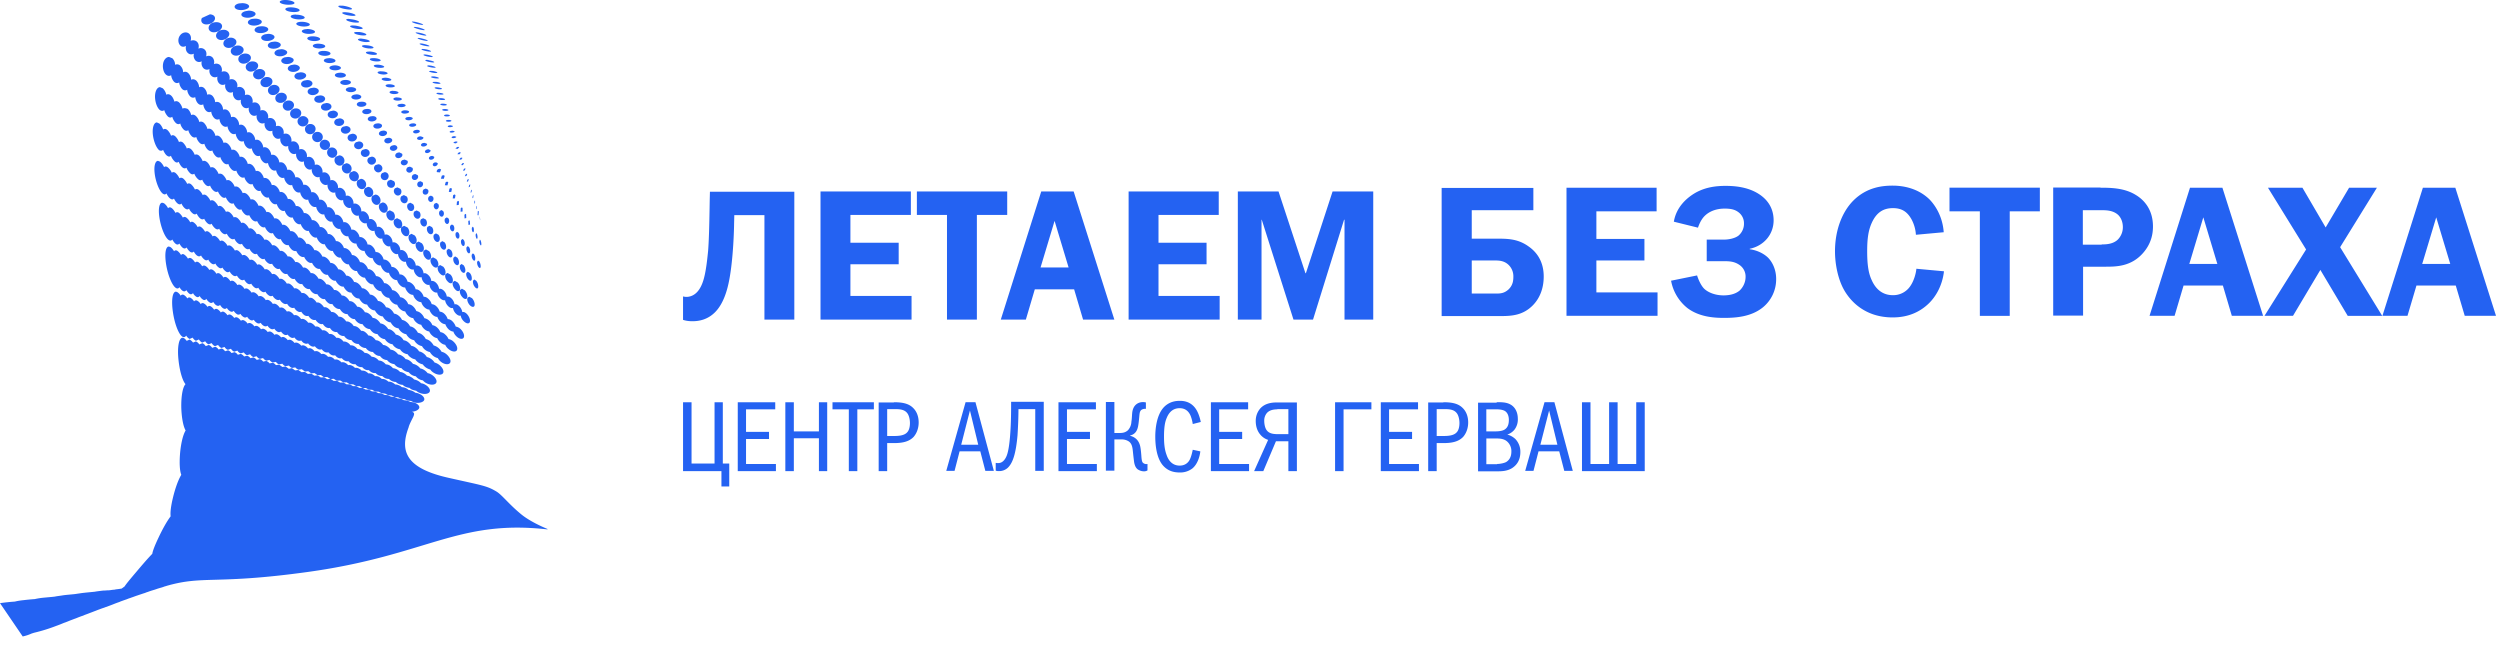<svg width="134" height="35" fill="none" xmlns="http://www.w3.org/2000/svg"><path d="M69.513 25.251h-.456v-1.6h-.666l-.677 1.6h-.493l.751-1.674a.894.894 0 01-.43-.295c-.124-.148-.235-.382-.235-.726 0-.185.05-.43.234-.652.259-.296.64-.333.9-.333h1.072v3.68zm-1.048-3.31c-.27 0-.468.073-.579.221a.627.627 0 00-.123.394c0 .16.037.37.123.492.136.197.37.222.616.222h.555v-1.342h-.592v.012zm-31.398-.381v3.286H38.3V21.56h.443v3.286h.345v1.23h-.419v-.824h-2.058V21.56h.456zm48.183 0v3.31h.998v-3.31h.456v3.31h.998v-3.31h.456v3.692h-3.364V21.56h.456zm-1.934 0l.986 3.68h-.456l-.271-1.047h-1.11l-.27 1.046h-.444l1.035-3.68h.53zm-.283.443l-.469 1.833h.912l-.443-1.833zm-5.669-.443c.444 0 .801.061 1.048.32.16.16.283.418.283.763 0 .32-.11.59-.271.775-.259.27-.629.332-1.072.332h-.345v1.502h-.456v-3.68h.813v-.012zm-.345 1.809h.345c.234 0 .555-.013.715-.197.11-.111.148-.32.148-.492 0-.197-.05-.431-.16-.554-.173-.21-.493-.197-.715-.197h-.345v1.44h.012zm-1.012-1.809v.381h-1.553v1.206h1.233v.382h-1.233v1.341h1.602v.382h-2.045V21.56h1.996zm-2.5 0v.381h-1.492v3.31h-.455V21.56h1.947zm-6.607 0v.381h-1.552v1.206h1.232v.382h-1.232v1.341h1.602v.382h-2.046V21.56h1.997zm-8.158 0v.381H57.19v1.206h1.233v.382H57.19v1.341h1.602v.382h-2.058V21.56h2.01zm-6.457 0l.986 3.68h-.456l-.271-1.047h-1.11l-.27 1.046h-.444l1.035-3.68h.53zm-.296.443l-.468 1.833h.912l-.444-1.833zm-4.079-.443c.444 0 .801.061 1.048.32.16.16.283.418.283.763 0 .32-.111.59-.271.775-.259.27-.629.332-1.072.332h-.345v1.502h-.456v-3.68h.813v-.012zm-.345 1.809h.345c.234 0 .555-.013.715-.197.11-.111.148-.32.148-.492 0-.197-.05-.431-.16-.554-.173-.21-.493-.197-.715-.197h-.345v1.44h.012zm-.725-1.809v.381h-.887v3.31h-.456v-3.31h-.875v-.381h2.218zm-4.29 0v1.563h1.344V21.56h.444v3.692h-.444v-1.76H42.55v1.76h-.456V21.56h.456zm-.997 0v.381h-1.565v1.206h1.232v.382h-1.232v1.341h1.602v.382h-2.046V21.56h2.009zm38.669-.001c.21 0 .505-.012.74.123.16.086.394.308.394.775a.89.89 0 01-.185.579.844.844 0 01-.382.258c.16.037.308.123.431.234a.981.981 0 01.271.702c0 .443-.197.701-.444.861-.258.16-.542.172-.788.172h-1.035v-3.68h.998v-.024zm-.062 1.563c.296 0 .444-.062.505-.11.185-.124.21-.346.21-.506 0-.122-.025-.344-.197-.467-.037-.025-.16-.099-.468-.099h-.543v1.182h.493zm.086 1.747c.16 0 .395-.049.493-.11.136-.086.271-.246.271-.554a.688.688 0 00-.258-.566c-.197-.148-.456-.136-.604-.136h-.48v1.379h.578v-.013zm-20.502-1.661h.27c.136 0 .296-.012.444-.147a.712.712 0 00.185-.456c.037-.209.025-.43.062-.59.098-.431.468-.505.715-.444v.345a.35.35 0 00-.235.05c-.086.06-.098.172-.11.258-.025.258-.037.43-.074.627-.037.173-.111.419-.432.493v.012c.197.05.42.172.518.468.037.098.061.258.086.566.012.184.025.308.062.381.049.074.16.123.27.099v.344a.357.357 0 01-.172.05.614.614 0 01-.357-.111c-.123-.099-.16-.246-.185-.37a17.115 17.115 0 01-.061-.516c-.025-.234-.037-.468-.222-.603a.69.69 0 00-.407-.111h-.37v1.674h-.456v-3.68h.456v1.661h.013zm-3.798-1.648v3.68h-.456v-3.311h-.9c0 .418-.025 1.021-.05 1.402-.085.96-.246 1.465-.504 1.724a.675.675 0 01-.493.196c-.05 0-.099 0-.173-.024v-.419c.222.05.395-.024.53-.258.086-.148.172-.406.234-1.108.025-.307.062-.787.062-1.735v-.172h1.75v.024zm8.392 2.633c-.037.332-.172.701-.419.91a1.066 1.066 0 01-.678.222c-.246 0-.603-.037-.9-.37-.394-.442-.418-1.267-.418-1.55 0-.307.037-1.169.493-1.612.283-.27.604-.308.825-.308.21 0 .629.037.9.505.135.234.197.517.222.628l-.431.11a2.012 2.012 0 00-.111-.43c-.074-.185-.234-.419-.592-.419-.456 0-.628.357-.702.542-.087.209-.136.492-.136.984 0 .345.025.677.136.973.061.184.234.578.702.578.246 0 .394-.11.48-.222.112-.135.185-.443.222-.627l.407.086zm5.634-9.548h.024l1.43-4.381h2.18v6.867h-1.54v-5.354h-.024l-1.664 5.354h-1.047l-1.7-5.354h-.013v5.354h-1.27v-6.867h2.182l1.442 4.381zm-4.647-4.381v1.255h-3.229v1.49h2.576v1.156h-2.576v1.698h3.278v1.268h-4.88v-6.867h4.83zm-11.338 0v1.255h-1.626v5.612h-1.602v-5.612h-1.614v-1.255h4.842zm5.743 6.867h-1.676l-.48-1.624h-2.108l-.48 1.624h-1.343l2.168-6.867h1.738l2.181 6.867zm-3.204-5.292l-.752 2.498h1.504l-.752-2.498zm-7.703-1.575v1.255h-3.24v1.49h2.587v1.156h-2.587v1.698h3.277v1.268h-4.88v-6.867h4.843zm-6.247 0v6.867h-1.602v-5.6h-1.615l-.012.493c0 .172-.037 1.821-.259 2.978-.098.517-.296 1.268-.764 1.735-.382.382-.825.48-1.207.48-.198 0-.358-.024-.506-.074v-1.255c.062.012.111.025.173.025.296 0 .665-.16.887-.8.173-.48.247-1.317.284-1.662.037-.492.061-1.046.086-2.695l.012-.48h4.523v-.012zM82.2 11.267h-3.314v1.526h1.466c.53 0 1.048.037 1.565.406.505.345.826.874.826 1.625 0 .701-.259 1.218-.592 1.55-.505.505-1.072.567-1.675.567h-3.204v-6.868h4.916v1.194h.013zm-3.314 4.468h1.294c.246 0 .456-.013.69-.234.222-.222.246-.468.246-.665a.85.85 0 00-.246-.628c-.234-.233-.518-.246-.727-.246h-1.257v1.773zm54.9 1.193h-1.676l-.481-1.624h-2.107l-.481 1.624h-1.343l2.169-6.867h1.738l2.181 6.867zm-3.204-5.28l-.752 2.499h1.504l-.752-2.498zm-7.172-1.587l1.245 2.13 1.257-2.13h1.491l-1.972 3.188 2.255 3.68h-1.848l-1.467-2.462-1.466 2.461h-1.528l2.23-3.556-2.045-3.311h1.848zm-14.074 0v1.268h-1.614v5.6h-1.602v-5.6h-1.627V10.06h4.843zm-20.542 0v1.268h-3.228v1.476h2.575v1.157h-2.575v1.711h3.278v1.255h-4.88v-6.867h4.83zm23.795 0c.616 0 1.307.025 1.898.394.407.246.912.75.912 1.686 0 .455-.123.91-.456 1.33-.665.836-1.528.824-2.144.824h-1.146v2.621h-1.602V10.05h2.538v.012zm.062 3.04c.234 0 .591-.012.85-.246a.94.94 0 00.284-.677c0-.259-.087-.505-.259-.665-.247-.221-.579-.246-.838-.246h-1.048v1.846h1.011v-.012zm8.651 3.827h-1.676l-.48-1.624h-2.107l-.481 1.624h-1.343l2.169-6.867h1.737l2.181 6.867zm-3.204-5.28l-.751 2.499h1.503l-.752-2.498zm-28.38.235c.136-.813.727-1.305 1.183-1.563.518-.283 1.06-.357 1.59-.357.505 0 1.195.061 1.774.43.678.431.801 1.022.801 1.416 0 .75-.517 1.366-1.281 1.526v.025c.382.049.74.221.973.443.271.27.444.689.444 1.144a1.94 1.94 0 01-.74 1.55c-.616.48-1.404.542-2.057.542-.617 0-1.344-.073-1.947-.517a2.428 2.428 0 01-.888-1.476l1.393-.283c.05.16.185.517.382.713.234.222.628.357 1.035.357.456 0 .715-.135.863-.258.184-.172.32-.443.32-.726a.75.75 0 00-.333-.652c-.27-.185-.542-.197-.813-.197h-.937v-1.157h.925c.246 0 .591-.062.788-.222a.834.834 0 00.284-.652.73.73 0 00-.308-.603c-.197-.148-.432-.185-.727-.185-.493 0-.85.173-1.072.394-.198.197-.309.48-.358.628l-1.294-.32zm12.975.701a2.02 2.02 0 00-.234-.825c-.234-.418-.53-.603-.998-.603-.53 0-.887.246-1.134.788-.185.406-.246.861-.246 1.514 0 .689.061 1.181.246 1.563.296.664.777.8 1.122.8a1.1 1.1 0 00.948-.493c.185-.27.296-.652.321-.923l1.479.136c-.087.775-.444 1.366-.814 1.723-.382.369-.986.75-1.934.75-1.467 0-2.243-.849-2.588-1.44-.345-.59-.505-1.415-.505-2.104 0-1.17.406-2.141.985-2.72.727-.726 1.578-.8 2.108-.8.529 0 1.33.123 1.959.726.123.123.702.726.776 1.772l-1.491.136zm-77.258 3.795c.028-.106-.028-.282-.134-.394l-.155-.085-.092.07c-.035.106.022.275.127.388.113.112.226.12.254.02zm-3.176 4.67a.676.676 0 00-.36-.148.538.538 0 00-.359-.148.496.496 0 00-.169-.105.49.49 0 00-.19-.042.71.71 0 00-.169-.113.366.366 0 00-.19-.035.706.706 0 00-.169-.112.366.366 0 00-.19-.035.57.57 0 00-.169-.12.371.371 0 00-.19-.028.569.569 0 00-.17-.12.36.36 0 00-.19-.028.568.568 0 00-.168-.12.36.36 0 00-.19-.028.453.453 0 00-.177-.126.283.283 0 00-.183-.021.453.453 0 00-.176-.127.298.298 0 00-.19-.02.47.47 0 00-.176-.135.278.278 0 00-.183-.014.531.531 0 00-.176-.133.277.277 0 00-.183-.014.451.451 0 00-.176-.134.277.277 0 00-.183-.014.472.472 0 00-.176-.14.237.237 0 00-.183-.008.472.472 0 00-.176-.14.237.237 0 00-.183-.007.562.562 0 00-.176-.148.22.22 0 00-.177-.007.45.45 0 00-.183-.148.21.21 0 00-.183 0 .45.45 0 00-.183-.147c-.063-.029-.127-.029-.176 0a.526.526 0 00-.183-.155c-.063-.028-.127-.028-.176.007a.525.525 0 00-.183-.155.192.192 0 00-.176.007.526.526 0 00-.183-.155.174.174 0 00-.176.015.484.484 0 00-.183-.162.175.175 0 00-.176.014.483.483 0 00-.183-.162.174.174 0 00-.176.014.508.508 0 00-.184-.169.174.174 0 00-.175.014.426.426 0 00-.19-.168c-.064-.029-.127-.021-.17.02a.49.49 0 00-.19-.175c-.063-.028-.12-.021-.169.021a.543.543 0 00-.19-.176c-.063-.028-.12-.014-.169.028a.544.544 0 00-.19-.175c-.063-.029-.12-.014-.17.028a.654.654 0 00-.19-.183c-.063-.028-.119-.014-.168.035a.51.51 0 00-.19-.183c-.064-.028-.12-.014-.17.035a.606.606 0 00-.19-.19c-.063-.028-.12-.014-.169.036a.498.498 0 00-.197-.19c-.063-.028-.12-.014-.162.042a.494.494 0 00-.197-.19c-.063-.028-.12-.007-.162.042a.52.52 0 00-.197-.197c-.063-.028-.12-.014-.162.042a.52.52 0 00-.197-.196c-.063-.029-.12-.008-.162.049a.498.498 0 00-.197-.204l-.056-.014c-.184 0-.254.45-.162 1.083.098.689.345 1.294.556 1.35.063.014.113-.014.155-.077.063.091.127.154.19.176l.155-.07c.063.09.127.154.183.168l.155-.07c.063.091.127.154.183.169l.155-.07c.063.09.127.147.183.16l.162-.062c.056.084.12.147.183.161l.162-.063c.056.084.12.14.183.162l.162-.056c.056.084.12.14.183.154l.162-.056c.056.084.12.14.183.155l.162-.057c.056.085.12.134.183.148l.162-.05c.056.078.12.134.176.149l.162-.05c.056.078.12.134.183.148l.162-.042c.056.077.12.126.176.14l.17-.042c.056.07.119.12.175.141l.17-.042a.4.4 0 00.175.14l.17-.035c.056.07.112.12.175.134l.17-.035c.056.07.112.12.175.133l.176-.035c.057.064.113.113.177.127l.168-.028a.414.414 0 00.177.126l.168-.028.177.127.169-.021.169.12.169-.022.169.12.169-.015.169.12.176-.014.169.113.176-.015.169.106.183-.014.169.105.176-.007.169.106h.176l.169.098h.176l.162.099h.176l.162.091.176.007.162.092.183.007.162.084.19.021.162.085.183.014.162.084.183.014.162.077.183.021.162.078.183.021.162.077c.212.057.444.014.528-.091.085-.106-.028-.281-.253-.373a.594.594 0 00-.204-.056zm2.781-5.091c.036-.106-.02-.281-.126-.394l-.155-.091-.099.07c-.042.106.015.274.127.387.106.12.219.126.254.028zm-.386-.422c.035-.106-.014-.282-.12-.394l-.162-.092-.098.07c-.042.106.014.275.12.387.098.12.218.134.26.029zm.979-.149a.482.482 0 00-.106-.337l-.105-.07-.07.07a.431.431 0 00.105.337c.077.099.162.099.176 0zm-1.373-.273c.043-.106-.006-.282-.112-.394l-.162-.092-.106.07c-.049.106 0 .275.113.387.106.12.225.134.268.029zm1.026-.142a.452.452 0 00-.099-.337l-.113-.07-.077.07c-.028.091.014.246.099.337.084.099.169.099.19 0zm-1.42-.281c.042-.105 0-.281-.106-.394l-.169-.09-.113.07c-.049.105-.007.28.106.386.113.127.24.134.282.028zm.873-.134c.084.091.169.091.197 0 .028-.092-.014-.246-.085-.338l-.112-.07-.085.07a.406.406 0 00.085.338zm.835-.519a.41.41 0 00.078.28c.056.071.105.064.113-.027a.5.5 0 00-.078-.282l-.063-.042-.05.07zm-2.097.232c.05-.106.007-.275-.099-.387l-.169-.091-.112.07c-.056.105-.007.274.098.387.106.12.233.126.282.02zm.832-.457c-.035.09-.007.239.077.33.078.091.176.098.204.007.036-.091 0-.246-.077-.338l-.12-.07-.084.07zm.978-.163a.357.357 0 00.064.275c.056.07.105.063.12-.021a.439.439 0 00-.064-.282l-.063-.042-.057.07zm-2.203.204c.056-.105.014-.28-.085-.393l-.169-.092-.12.07c-.056.106-.014.275.092.387.099.12.226.127.282.028zm.944-.127c.077.092.176.099.211.007.035-.091.007-.239-.07-.33l-.12-.07-.091.063c-.043.091-.007.239.07.33zm.977-.471a.353.353 0 00.056.274c.057.07.113.064.134-.014a.384.384 0 00-.056-.274l-.07-.05-.064.064zm-2.311.176c.057-.105.021-.274-.084-.393l-.176-.092-.127.07c-.063.106-.021.282.085.394.112.113.239.127.302.021zm.318 7.596c.092-.106-.014-.296-.232-.415a.5.5 0 00-.211-.07.673.673 0 00-.17-.134.886.886 0 00-.204-.07.58.58 0 00-.176-.134.506.506 0 00-.204-.07.647.647 0 00-.169-.134.49.49 0 00-.204-.064.576.576 0 00-.38-.203.725.725 0 00-.176-.148.472.472 0 00-.205-.056.726.726 0 00-.176-.148.391.391 0 00-.204-.056.597.597 0 00-.176-.148.472.472 0 00-.204-.056.733.733 0 00-.176-.155.372.372 0 00-.197-.05.552.552 0 00-.183-.154.357.357 0 00-.197-.05.674.674 0 00-.184-.16.348.348 0 00-.197-.043.5.5 0 00-.183-.162.346.346 0 00-.197-.042.501.501 0 00-.183-.162.291.291 0 00-.197-.035.597.597 0 00-.183-.169.291.291 0 00-.198-.035.59.59 0 00-.183-.169.271.271 0 00-.19-.028.712.712 0 00-.183-.176.27.27 0 00-.19-.028.557.557 0 00-.19-.176.271.271 0 00-.19-.028.558.558 0 00-.19-.175c-.07-.036-.134-.043-.19-.022a.583.583 0 00-.19-.183c-.071-.035-.134-.042-.19-.02a.519.519 0 00-.19-.183c-.071-.036-.135-.043-.191-.014a.61.61 0 00-.19-.19c-.07-.036-.134-.043-.19-.014a.608.608 0 00-.19-.19c-.07-.036-.134-.043-.183-.014a.583.583 0 00-.198-.197c-.07-.035-.134-.035-.183-.007a.527.527 0 00-.197-.197c-.07-.035-.134-.035-.183-.007a.526.526 0 00-.197-.197c-.07-.035-.134-.035-.183 0a.685.685 0 00-.197-.204c-.07-.035-.127-.035-.184 0a.55.55 0 00-.197-.204c-.07-.035-.126-.035-.183 0a.64.64 0 00-.197-.211c-.07-.035-.134-.035-.176.007a.642.642 0 00-.197-.211c-.07-.035-.127-.035-.176.014a.685.685 0 00-.204-.218c-.07-.035-.127-.028-.176.014a.561.561 0 00-.205-.218c-.07-.035-.126-.028-.176.014a.561.561 0 00-.204-.218c-.07-.035-.127-.028-.176.021a.646.646 0 00-.204-.225c-.07-.035-.127-.028-.176.021a.727.727 0 00-.204-.225c-.07-.035-.127-.028-.177.021a.653.653 0 00-.204-.225c-.07-.042-.126-.028-.169.028a.689.689 0 00-.204-.232c-.07-.035-.127-.028-.169.028-.07-.112-.14-.196-.211-.232l-.07-.02c-.17 0-.233.38-.148.935.098.633.352 1.216.556 1.3.063.029.12.008.162-.055.07.112.134.182.204.21.063.029.12.008.162-.056.07.106.134.183.197.211.063.028.12.007.162-.05a.499.499 0 00.197.205c.064.028.12.007.162-.05a.499.499 0 00.197.205c.064.028.12.007.162-.05a.498.498 0 00.197.204c.064.028.12.014.17-.042.063.099.126.169.197.197.063.028.12.014.169-.035.063.098.127.169.197.197.063.028.12.014.169-.035a.462.462 0 00.197.19c.063.028.12.014.17-.036a.536.536 0 00.19.19.148.148 0 00.168-.028.509.509 0 00.19.183c.064.028.12.014.17-.028a.465.465 0 00.19.183.16.16 0 00.168-.021.463.463 0 00.19.182.16.16 0 00.177-.02c.056.084.12.147.19.175a.16.16 0 00.176-.021c.056.084.12.148.19.176a.174.174 0 00.176-.014c.056.084.12.14.183.169a.174.174 0 00.176-.015c.056.078.12.141.183.17a.192.192 0 00.176-.008.43.43 0 00.183.162.193.193 0 00.176-.007c.057.077.12.134.183.162a.236.236 0 00.184 0c.056.077.112.133.183.154a.209.209 0 00.183 0 .47.47 0 00.183.155.21.21 0 00.183 0 .47.47 0 00.183.155.238.238 0 00.183.007c.056.07.113.12.176.148a.279.279 0 00.183.014c.05.063.113.12.176.147a.277.277 0 00.183.014c.05.064.113.12.176.141a.278.278 0 00.183.014c.05.063.113.113.177.14a.338.338 0 00.183.022.388.388 0 00.176.133.299.299 0 00.19.022.402.402 0 00.176.133.37.37 0 00.19.028.5.5 0 00.169.134.37.37 0 00.19.028c.05.056.106.099.169.127a.361.361 0 00.19.028.49.49 0 00.17.126.477.477 0 00.19.036.587.587 0 00.168.12.477.477 0 00.19.034c.043.05.106.092.17.12a.497.497 0 00.197.042.544.544 0 00.366.155.507.507 0 00.169.112.676.676 0 00.197.05.43.43 0 00.162.105c.063.021.134.042.197.05a.537.537 0 00.162.105c.218.098.45.084.542-.021zm.825-8.032l-.127-.07-.099.063c-.049.084-.02.232.057.324.077.091.183.098.225.007.042-.085.014-.232-.056-.324zm1.964.092a.523.523 0 00-.049-.218l-.028-.028-.028.07a.337.337 0 00.049.211c.028.05.056.035.056-.035zm-1.011-.281l-.071.063a.329.329 0 00.042.267c.056.07.12.063.14-.014a.332.332 0 00-.049-.267l-.063-.05zm-2.488.203c.064-.105.028-.274-.07-.386l-.176-.092-.127.07c-.063.106-.028.282.078.387.098.12.232.127.295.021zm1.015-.112c.077.091.183.098.232.007.05-.085.028-.232-.049-.324l-.134-.07-.105.063c-.05.084-.029.232.056.324zm2.279-.162a.493.493 0 00-.036-.21l-.028-.029-.035.063a.406.406 0 00.035.211c.028.05.056.035.064-.035zm-1.132.007c.056.07.12.063.148-.007a.307.307 0 00-.036-.26l-.077-.05-.07.057a.314.314 0 00.035.26zm.936-.359c.006-.07 0-.161-.029-.204l-.035-.028-.042.057a.33.33 0 00.028.204c.028.056.063.042.077-.029zm-2.205.113c.05-.085.035-.232-.042-.324l-.134-.07-.105.056c-.057.085-.036.232.042.324.077.091.19.098.24.014zm-1.288.091c.064-.105.035-.281-.063-.393l-.183-.092-.134.07c-.07.106-.035.282.07.394.106.12.247.127.31.021zm2.401-.506l-.085-.05-.077.056c-.043.07-.029.19.028.26.056.071.127.071.162-.006a.31.31 0 00-.028-.26zm.868-.246l-.035-.028-.042.056.014.197.084-.028-.02-.197zm-2.326.246c.057-.084.043-.225-.028-.316l-.14-.07-.113.056c-.064.084-.05.225.035.323.077.085.19.091.246.007zm-1.328.092c.07-.106.042-.275-.057-.387l-.183-.092-.14.07c-.078.106-.043.282.063.394.106.106.246.113.317.014zm2.358-.219c.055.07.126.07.168 0a.252.252 0 00-.014-.253l-.084-.05-.085.05c-.05.063-.042.183.014.253zm1.859-.197l-.021-.14-.007-.014v.056l.02.147.008-.049zm-.754-.266l-.035-.029-.056.05.007.197.091-.022-.007-.197zm.682-.17l-.056-.007-.014.218.049.008.021-.219zm-3.168.346c.063-.085.056-.225-.021-.317l-.148-.07-.12.056c-.063.084-.056.225.028.316.085.092.198.099.26.015zm-1.373.083c.07-.105.05-.274-.049-.387l-.183-.091-.14.07c-.078.106-.05.274.055.394.099.106.247.113.317.014zm2.634-.189c.05-.07.043-.176-.007-.246l-.091-.057-.092.05a.223.223 0 00.007.253c.057.07.141.07.183 0zm.935-.401l-.006.19.105-.014v-.19l-.042-.028-.056.042zm.859.021l-.007-.14-.007-.008-.021.05.007.133.028-.035zm-2.075-.007a.211.211 0 00.007-.246l-.099-.056-.091.042a.191.191 0 00-.008.246c.05.077.134.077.19.014zm-1.325.085c.07-.085.063-.219-.014-.317l-.148-.077-.12.056c-.07.077-.063.218.014.316.078.092.197.099.268.021zm-1.417.07c.078-.106.057-.275-.042-.387a.257.257 0 00-.19-.092l-.148.07c-.084.106-.056.282.05.394.105.113.246.12.33.014zm3.867-.528l-.049-.035-.063.05-.015.182.113-.014.014-.183zm.859-.042l-.007-.014-.028.049v.126l.035-.035v-.126zm-2.259-.218l-.106-.056-.098.042a.182.182 0 00-.015.24c.057.07.141.076.205.013a.2.2 0 00.014-.239zm2.175-.07l-.007-.014-.036.042-.014.126.043-.028.014-.126zm-3.577.372c.07-.077.07-.218 0-.31l-.155-.077-.127.057c-.077.077-.077.218.007.31.085.09.204.098.275.02zm-1.459.063c.085-.105.07-.274-.035-.386a.257.257 0 00-.19-.092l-.155.07c-.084.106-.063.282.043.394.105.113.253.12.337.014zm3.023 9.636c.091-.106-.007-.31-.218-.45a.567.567 0 00-.226-.092.787.787 0 00-.176-.162.58.58 0 00-.218-.091.653.653 0 00-.394-.246.672.672 0 00-.176-.169.47.47 0 00-.219-.084.604.604 0 00-.183-.17.471.471 0 00-.218-.084.73.73 0 00-.183-.175.456.456 0 00-.219-.078.623.623 0 00-.183-.175.455.455 0 00-.218-.078.754.754 0 00-.183-.183.378.378 0 00-.211-.07.753.753 0 00-.183-.183.377.377 0 00-.212-.07.78.78 0 00-.183-.19.32.32 0 00-.21-.063.674.674 0 00-.184-.19.366.366 0 00-.211-.064.545.545 0 00-.19-.19.311.311 0 00-.212-.056.726.726 0 00-.19-.197.32.32 0 00-.211-.056.727.727 0 00-.19-.197.303.303 0 00-.204-.056.663.663 0 00-.19-.204c-.07-.05-.141-.063-.205-.05a.76.76 0 00-.19-.203c-.07-.05-.14-.064-.204-.05a.71.71 0 00-.197-.21.25.25 0 00-.204-.043.635.635 0 00-.198-.21.25.25 0 00-.204-.043.575.575 0 00-.197-.21.25.25 0 00-.204-.043.662.662 0 00-.197-.218c-.07-.05-.141-.056-.197-.035a.602.602 0 00-.198-.218c-.07-.05-.14-.056-.197-.035a.7.7 0 00-.197-.225c-.078-.05-.14-.057-.197-.029a.697.697 0 00-.197-.225c-.078-.049-.141-.056-.197-.028a.666.666 0 00-.205-.232c-.07-.049-.14-.056-.197-.02a.672.672 0 00-.204-.233c-.078-.05-.14-.05-.197-.021-.064-.105-.127-.19-.204-.232a.185.185 0 00-.198-.021.785.785 0 00-.204-.24c-.07-.048-.14-.048-.19-.013a.711.711 0 00-.204-.24c-.07-.049-.141-.049-.19-.013a.68.68 0 00-.212-.247c-.07-.049-.14-.049-.19-.007a.681.681 0 00-.211-.246c-.07-.05-.14-.05-.19-.007a.626.626 0 00-.211-.246c-.07-.05-.134-.042-.19 0a.789.789 0 00-.212-.253c-.07-.05-.133-.042-.19 0a.659.659 0 00-.211-.253c-.07-.05-.134-.043-.183 0a.752.752 0 00-.211-.26c-.078-.05-.134-.043-.184.006a.842.842 0 00-.21-.26c-.078-.049-.135-.042-.184.007-.07-.12-.14-.218-.218-.267-.07-.05-.134-.042-.183.014a.73.73 0 00-.219-.267l-.091-.028c-.155 0-.225.31-.155.787.084.563.317 1.119.521 1.224.07.035.127.021.17-.042.07.126.14.21.21.253.07.035.127.021.17-.035.07.12.14.21.21.246.071.035.127.021.177-.035.07.12.14.204.21.246.071.035.128.028.177-.028.063.12.14.204.211.239.07.035.127.021.176-.028a.668.668 0 00.211.239c.07.035.127.028.176-.021a.566.566 0 00.205.232c.07.035.133.028.176-.021a.566.566 0 00.204.232c.07.042.134.028.176-.014a.59.59 0 00.204.225c.07.042.134.028.183-.014a.59.59 0 00.204.225c.071.035.134.035.184-.007a.647.647 0 00.204.225c.07.035.134.035.183-.007.063.098.127.183.197.218.07.042.134.035.183 0a.673.673 0 00.197.218c.07.042.134.035.183 0a.525.525 0 00.198.21c.07.043.133.036.183 0a.575.575 0 00.197.212c.07.042.134.035.19.007a.501.501 0 00.197.204c.07.035.134.035.19.007a.55.55 0 00.197.204c.07.035.134.042.19.014.057.091.12.162.19.197.071.035.134.042.19.014.057.091.12.162.191.197.07.042.134.042.19.02.056.085.12.156.19.198.07.035.134.042.19.02.057.085.12.156.19.19.07.036.134.043.198.029a.61.61 0 00.19.19c.07.035.134.049.197.028.056.084.12.148.183.183.07.035.14.049.197.028.05.077.113.148.183.183.07.035.141.049.198.035.049.077.112.14.183.176.07.035.14.049.197.035a.548.548 0 00.183.176c.07.035.14.049.204.042.05.07.113.133.183.169.07.035.14.049.204.042a.52.52 0 00.183.169c.07.035.141.056.205.049.049.07.112.126.176.162.07.035.14.056.204.049a.67.67 0 00.176.162.39.39 0 00.204.056c.05.063.106.12.176.162.07.035.141.056.204.056a.62.62 0 00.176.155.61.61 0 00.212.063.633.633 0 00.176.155.61.61 0 00.211.063.52.52 0 00.176.148c.07.035.14.056.211.07a.69.69 0 00.17.148.62.62 0 00.21.07.581.581 0 00.38.218c.043.05.1.105.17.14.204.113.436.12.528.015zm.922-10.079l-.021.176.12-.007.027-.176-.056-.035-.07.042zm1.005-.28l-.014-.015-.035.043-.021.12.049-.029.021-.12zm-2.386.21c.064-.063.078-.168.029-.232l-.113-.056-.106.042c-.07.056-.077.169-.028.24a.162.162 0 00.218.006zm1.318-.281l-.064-.035-.07.035-.035.176h.133l.036-.176zm-2.77.317a.235.235 0 00.007-.31l-.162-.077-.126.049c-.085.077-.085.218 0 .31.077.098.204.105.281.027zm-1.505.063c.084-.105.077-.274-.028-.386a.286.286 0 00-.198-.092l-.154.07c-.092.106-.07.282.035.394.105.106.26.113.345.014zm5.23-.479l.029-.112-.014-.014-.043.028-.035.12.064-.022zm-1.152-.246l-.064-.035-.077.035-.042.162.14.007.043-.169zm-1.494-.056l-.105.035a.175.175 0 00-.036.232.15.15 0 00.219.021.175.175 0 00.035-.232l-.113-.056zm-1.43.302a.218.218 0 00.014-.302l-.17-.078-.133.05c-.084.077-.091.21-.014.309.092.091.225.098.303.021zm3.986-.288l.036-.112-.021-.014-.05.028-.035.112.07-.014zm-5.528.338c.092-.106.085-.275-.021-.387a.26.26 0 00-.197-.092l-.162.07c-.092.106-.078.282.028.395.106.112.26.12.352.014zm4.12-.647l-.05.162.156.007.049-.162-.07-.035-.085.028zm-1.429-.091l-.106.035c-.077.056-.098.162-.042.232s.155.077.232.021c.078-.056.099-.155.05-.225l-.134-.063zM25 9.432l.042-.106-.02-.014-.057.028-.05.106.085-.014zm-4.242.175a.227.227 0 00.028-.303.225.225 0 00-.169-.077l-.133.05c-.092.077-.099.21-.022.309.078.084.212.098.296.02zm-1.59.043a.29.29 0 00-.014-.388.264.264 0 00-.204-.091l-.17.07c-.098.106-.084.282.022.394.12.106.274.113.366.014zm4.315-.585c-.063.042-.091.113-.063.162l.162.014.063-.155-.077-.042-.085.021zm1.332.085l.085-.008.056-.098-.028-.021-.056.021-.057.106zm-3.006.042c.056.07.162.084.24.028.077-.056.105-.155.056-.225l-.134-.063-.113.028c-.084.063-.105.162-.05.232zm-1.396 0c.092-.077.113-.204.035-.302a.224.224 0 00-.176-.085l-.14.042a.201.201 0 00-.029.303c.078.105.219.12.31.042zm-1.64.035a.283.283 0 00-.007-.387.303.303 0 00-.204-.091l-.169.07c-.099.105-.092.281.014.394.113.112.275.112.366.014zm5.944-.38l.091.007.064-.099-.035-.02-.057.02-.063.092zm-1.437-.133c-.07.035-.105.105-.07.154.028.05.106.057.17.022.063-.036.098-.106.077-.148l-.085-.042-.091.014zm-1.592-.162l-.112.028c-.092.05-.12.148-.064.218.057.07.162.084.254.035.084-.05.12-.148.07-.218l-.148-.063zm2.925 0l.106.007.07-.092-.042-.02-.063.013-.07.092zm-4.55.225a.2.2 0 00.042-.296.227.227 0 00-.183-.084l-.14.042a.197.197 0 00-.036.303.225.225 0 00.317.035zm3.02-.408c-.077.035-.112.098-.084.147.028.05.113.057.183.028.07-.028.113-.098.085-.147l-.1-.043-.084.015zm-4.697.436a.282.282 0 000-.386.274.274 0 00-.204-.092l-.176.07c-.106.099-.1.282.006.394.106.113.268.12.374.014zm5.351 11.21c.084-.106-.007-.317-.211-.471a.708.708 0 00-.233-.113.666.666 0 00-.183-.19.616.616 0 00-.232-.105.688.688 0 00-.183-.197.573.573 0 00-.233-.106.69.69 0 00-.183-.196.476.476 0 00-.232-.099.709.709 0 00-.183-.204.475.475 0 00-.233-.098.629.629 0 00-.183-.204.553.553 0 00-.232-.099.629.629 0 00-.183-.204.405.405 0 00-.225-.091.773.773 0 00-.19-.211.464.464 0 00-.226-.091.775.775 0 00-.19-.211.392.392 0 00-.225-.085.71.71 0 00-.19-.218.392.392 0 00-.226-.084.71.71 0 00-.19-.218.337.337 0 00-.225-.078.738.738 0 00-.19-.225.337.337 0 00-.226-.077.662.662 0 00-.19-.225c-.077-.056-.155-.084-.218-.07a.707.707 0 00-.197-.232.32.32 0 00-.219-.07.707.707 0 00-.197-.233.32.32 0 00-.218-.07.706.706 0 00-.197-.232c-.078-.057-.155-.078-.219-.064a.748.748 0 00-.197-.239c-.077-.056-.155-.077-.218-.063a.75.75 0 00-.197-.24c-.078-.055-.148-.076-.219-.055a.749.749 0 00-.197-.24c-.077-.056-.155-.077-.218-.056a.709.709 0 00-.197-.246c-.078-.056-.148-.07-.211-.056a.722.722 0 00-.205-.246c-.077-.056-.147-.07-.21-.05a.75.75 0 00-.205-.253c-.078-.056-.148-.07-.211-.049a.753.753 0 00-.204-.253c-.078-.056-.148-.07-.212-.042a.716.716 0 00-.204-.26c-.078-.057-.148-.07-.211-.043a.716.716 0 00-.204-.26c-.078-.056-.148-.07-.212-.042a.718.718 0 00-.204-.26c-.077-.057-.148-.07-.204-.035a.835.835 0 00-.204-.268c-.078-.056-.148-.063-.205-.035a.7.7 0 00-.21-.267c-.078-.056-.149-.063-.205-.028a.805.805 0 00-.211-.274c-.078-.057-.148-.064-.205-.029a.804.804 0 00-.21-.274c-.078-.056-.149-.063-.205-.021a.839.839 0 00-.211-.281c-.078-.057-.148-.064-.204-.021a.773.773 0 00-.212-.282c-.077-.056-.148-.056-.204-.014a.876.876 0 00-.211-.288c-.078-.056-.148-.056-.204-.014a.826.826 0 00-.212-.289c-.077-.056-.147-.056-.204-.014a.826.826 0 00-.211-.288c-.078-.056-.148-.056-.197-.007a.786.786 0 00-.219-.295c-.077-.057-.147-.057-.197-.007a.786.786 0 00-.218-.296l-.106-.042c-.14 0-.225.246-.183.64.05.485.26.999.45 1.125.078.05.135.043.184-.02.063.133.14.238.218.287.078.05.141.043.183-.014.07.134.141.232.219.282.077.049.14.042.183-.014.063.133.14.232.218.281.078.05.14.042.19-.007a.69.69 0 00.219.274c.077.05.14.042.19-.007.063.127.14.225.21.274.078.05.142.043.191 0 .063.127.14.218.211.268.078.049.141.049.19 0a.71.71 0 00.212.267c.077.05.14.05.19 0 .063.12.134.21.211.26.078.05.14.05.197.007.064.12.134.211.211.26.078.05.141.05.198.014.063.12.133.204.21.254.071.049.142.049.198.014a.7.7 0 00.204.253c.078.05.141.05.197.014a.615.615 0 00.205.246c.07.05.14.05.197.021a.61.61 0 00.204.246c.078.05.14.057.197.021a.584.584 0 00.204.24c.078.049.141.056.205.028.056.105.126.19.204.239.07.049.14.056.204.028a.69.69 0 00.197.239c.078.05.148.056.204.035a.731.731 0 00.198.232c.077.05.148.056.204.035a.65.65 0 00.197.232c.077.05.148.064.204.043.056.098.12.176.197.225.078.049.148.063.205.042.056.098.12.176.197.225.077.05.148.063.211.05.056.09.12.168.197.217.07.05.148.063.211.05.05.09.12.168.19.217a.27.27 0 00.212.05.56.56 0 00.19.21.32.32 0 00.211.057c.05.084.113.162.19.21.078.05.148.071.212.057a.606.606 0 00.19.211.33.33 0 00.21.063.59.59 0 00.191.204c.078.05.148.07.218.064.05.077.113.147.183.197.078.049.148.07.219.07a.692.692 0 00.183.197.4.4 0 00.218.07c.05.078.113.148.183.197.078.05.148.07.218.077a.59.59 0 00.184.19c.077.05.147.078.218.078a.59.59 0 00.183.19.526.526 0 00.225.084.581.581 0 00.409.267c.042.07.105.134.183.183.07.05.155.077.225.091.042.07.106.127.176.176a.65.65 0 00.226.092.697.697 0 00.176.175c.077.05.155.085.225.099a.58.58 0 00.176.169c.19.126.415.147.5.042zM21.4 8.165l-.113.028c-.099.05-.127.148-.078.218.05.07.17.085.26.035.092-.049.128-.14.078-.21l-.148-.071zm3.112.098l.112.007.078-.084-.05-.028-.063.014-.077.091zm-1.633-.245c-.078.028-.12.091-.092.14.028.05.113.064.19.028.078-.035.12-.091.092-.14l-.113-.05-.077.022zm-3.162.351a.203.203 0 00.056-.296.241.241 0 00-.19-.084l-.148.042a.198.198 0 00-.042.302c.077.092.218.106.324.036zm-1.724.014A.276.276 0 0018 7.996a.278.278 0 00-.212-.091.245.245 0 00-.176.07.284.284 0 000 .394c.113.112.275.12.38.014zm6.413-.423l.12.022.091-.085-.056-.028-.063.014-.092.078zm-3.287-.182l-.113.028c-.098.042-.14.14-.084.21.056.071.176.092.267.043.099-.05.141-.14.085-.21-.028-.05-.092-.071-.155-.071zm1.555-.113c-.084.028-.133.092-.098.14.028.05.12.064.204.036.085-.028.134-.091.106-.134l-.12-.049-.091.007zm1.636 0l.126.021.099-.077-.07-.028-.057.007c-.063.014-.106.049-.099.077zm-4.944.288c.105-.07.14-.197.063-.288-.042-.056-.12-.084-.197-.084l-.148.042c-.113.07-.134.204-.056.295a.267.267 0 00.338.035zm-1.762.015a.276.276 0 00.014-.387.278.278 0 00-.21-.091.26.26 0 00-.184.07c-.113.099-.113.281-.007.394a.284.284 0 00.387.014zm3.224-.584l-.113.021c-.105.043-.148.134-.091.211.056.07.176.092.281.043.106-.05.148-.134.099-.204a.227.227 0 00-.176-.07zm1.648-.07c-.091.021-.14.085-.113.134.029.049.12.063.212.042.091-.028.14-.084.112-.134l-.134-.049-.077.007zm1.839-.014c-.07.014-.12.042-.106.07.008.029.07.043.141.029.064-.014.113-.042.106-.07L24.37 7.3h-.056zm-5.293.239c.112-.07.147-.197.07-.289-.042-.056-.12-.084-.204-.084l-.148.042c-.12.07-.141.204-.063.296.077.091.232.105.345.035zm-1.812.007a.27.27 0 00.02-.387.282.282 0 00-.218-.091.278.278 0 00-.19.07.272.272 0 00-.014.394.295.295 0 00.401.014zm7.006-.534c-.07.007-.126.035-.112.063.007.028.077.042.148.028.07-.007.126-.042.12-.063l-.106-.035-.05.007zm-3.668-.014l-.112.02c-.113.043-.155.134-.106.205.056.07.183.091.289.049.105-.042.154-.134.112-.204-.035-.042-.105-.07-.183-.07zm1.724-.028c-.098.02-.148.077-.12.126.029.05.127.07.219.042.091-.02.155-.077.126-.126-.02-.035-.077-.056-.147-.056l-.078.014zm-3.603.154c.12-.07.155-.19.084-.281a.276.276 0 00-.21-.085l-.156.035c-.12.064-.155.197-.07.289.077.091.24.112.352.042zm5.456-.408c-.077.007-.133.035-.126.064.014.028.077.042.155.035.077-.007.133-.035.126-.064l-.12-.035h-.035zm-7.31.408c.12-.106.134-.275.035-.387a.283.283 0 00-.218-.091c-.07 0-.14.02-.19.07a.272.272 0 00-.021.394.286.286 0 00.394.014zm5.255-.506c-.105.021-.161.07-.133.12.028.049.134.07.232.049.099-.021.162-.07.134-.12-.021-.035-.084-.056-.162-.056l-.07.007zm-1.81-.008l-.112.015c-.12.035-.17.126-.113.197.056.07.183.091.303.056.12-.035.169-.127.12-.197-.036-.042-.113-.07-.198-.07zm3.774-.182c-.085 0-.141.028-.134.056.007.028.085.042.162.042.084-.007.14-.028.134-.056-.007-.021-.07-.042-.141-.042h-.021zm-5.712.288c.12-.063.162-.19.092-.281a.297.297 0 00-.219-.092l-.155.035c-.126.064-.162.197-.084.289.084.091.24.112.366.049zm3.409-.33c.028.049.134.07.24.056.105-.021.169-.07.148-.113-.021-.035-.099-.063-.183-.063l-.064.007c-.105.007-.169.063-.14.113zm-1.761-.162l-.112.014c-.127.035-.177.127-.127.197.056.07.19.099.31.056.12-.035.176-.126.126-.19-.028-.049-.105-.077-.197-.077zm-3.54.478c.119-.105.14-.274.035-.38a.3.3 0 00-.416-.028.267.267 0 00-.028.394c.105.113.288.12.408.014zm-7.69 1.33c.063.14.134.26.218.316.078.057.148.057.204 0a.8.8 0 00.212.317c.077.063.148.056.204.007.056.14.134.253.211.31.078.056.148.056.204.006a.823.823 0 00.212.31c.077.063.147.056.21.014a.74.74 0 00.212.302c.077.063.148.063.211.014.057.134.134.24.212.303.077.056.147.063.21.014a.665.665 0 00.212.295c.078.056.155.063.211.021a.742.742 0 00.212.296c.077.056.155.063.21.02a.723.723 0 00.205.289c.077.056.155.063.211.028a.724.724 0 00.204.288c.078.064.155.07.212.036a.73.73 0 00.204.28c.078.057.155.064.218.036.057.12.127.225.204.281.078.057.155.07.219.036.056.12.127.218.204.28.077.057.155.071.218.043.05.12.127.218.204.274.078.064.155.07.219.043.056.112.12.21.204.274.085.063.155.07.218.049.05.113.12.211.197.267.078.056.155.07.219.05.05.112.12.203.197.267.077.056.155.07.218.056.05.105.12.204.197.26.078.056.155.078.226.056a.69.69 0 00.197.26c.077.057.155.078.225.057a.75.75 0 00.197.26c.078.056.155.078.226.063.05.106.12.19.197.254.077.056.162.077.225.063.05.098.113.19.197.246.078.063.155.084.226.07a.64.64 0 00.197.247c.077.056.155.084.225.07a.76.76 0 00.19.246.349.349 0 00.226.077.71.71 0 00.19.24.354.354 0 00.232.077c.05.091.113.176.19.239a.41.41 0 00.233.084.615.615 0 00.19.232.411.411 0 00.232.085.672.672 0 00.19.232.487.487 0 00.233.091.582.582 0 00.19.225.424.424 0 00.232.092.697.697 0 00.183.225.424.424 0 00.233.091.607.607 0 00.183.218.505.505 0 00.232.099.757.757 0 00.183.218.599.599 0 00.24.105.653.653 0 00.183.211.597.597 0 00.24.106.651.651 0 00.182.21.597.597 0 00.24.106.734.734 0 00.183.211.617.617 0 00.24.113c.041.07.098.147.175.204.183.14.402.168.48.056.077-.113-.015-.324-.205-.478a.571.571 0 00-.246-.12.759.759 0 00-.184-.218.632.632 0 00-.24-.12.888.888 0 00-.182-.225.587.587 0 00-.24-.12.78.78 0 00-.183-.224.522.522 0 00-.24-.113.807.807 0 00-.182-.232.523.523 0 00-.24-.112.66.66 0 00-.19-.232.522.522 0 00-.24-.113.66.66 0 00-.19-.232.475.475 0 00-.239-.105.681.681 0 00-.19-.24.39.39 0 00-.24-.098.625.625 0 00-.19-.24.391.391 0 00-.239-.098.703.703 0 00-.19-.246.408.408 0 00-.24-.098.725.725 0 00-.19-.246c-.084-.064-.161-.099-.239-.092a.722.722 0 00-.19-.246.377.377 0 00-.232-.091.686.686 0 00-.19-.254c-.085-.063-.163-.09-.233-.084a.687.687 0 00-.19-.253c-.084-.063-.162-.091-.232-.084a.887.887 0 00-.19-.26c-.085-.064-.162-.092-.233-.085a.673.673 0 00-.197-.26c-.085-.063-.162-.092-.232-.078a.756.756 0 00-.198-.267c-.084-.063-.162-.091-.232-.077a.697.697 0 00-.197-.267c-.085-.064-.162-.092-.233-.07a.698.698 0 00-.197-.268c-.084-.063-.162-.084-.232-.07a.783.783 0 00-.197-.275c-.085-.063-.162-.084-.233-.07a.744.744 0 00-.197-.274c-.084-.063-.162-.085-.232-.063a.84.84 0 00-.197-.282c-.078-.063-.162-.084-.233-.063a.774.774 0 00-.197-.281c-.084-.064-.162-.085-.225-.057a.718.718 0 00-.197-.281c-.085-.063-.162-.084-.226-.056a.804.804 0 00-.197-.289c-.084-.063-.162-.077-.225-.049a.715.715 0 00-.204-.295c-.078-.063-.162-.077-.226-.05a.764.764 0 00-.204-.295c-.078-.063-.162-.077-.225-.049a.67.67 0 00-.205-.295c-.084-.064-.162-.078-.225-.043a.816.816 0 00-.204-.302c-.078-.063-.162-.077-.225-.042a.817.817 0 00-.205-.303c-.077-.063-.162-.077-.225-.042-.056-.126-.12-.239-.204-.302-.085-.063-.162-.078-.219-.035a.876.876 0 00-.204-.31c-.084-.063-.162-.07-.225-.035a.817.817 0 00-.204-.31c-.085-.063-.155-.07-.219-.027a.912.912 0 00-.204-.317c-.077-.063-.155-.07-.218-.028a.795.795 0 00-.204-.317c-.078-.063-.155-.07-.219-.02a.795.795 0 00-.204-.317c-.084-.063-.155-.07-.218-.021-.056-.14-.127-.26-.211-.324l-.127-.056c-.127 0-.225.183-.225.5.007.407.176.857.359.998.077.028.148.028.197-.028zM23.943 6.14c-.084 0-.148.028-.14.056.006.029.084.05.168.043.085 0 .148-.021.141-.05-.007-.028-.084-.049-.169-.049zm-5.866-.12a.302.302 0 00-.226-.091l-.154.035c-.134.063-.17.19-.092.288.084.092.246.113.373.05.127-.064.176-.19.099-.282zm3.591-.106c-.113.014-.183.063-.155.113.028.049.14.077.254.056.112-.014.183-.063.155-.113-.015-.028-.1-.056-.198-.056h-.056zm2.176-.07c-.092 0-.155.02-.14.049.006.028.09.05.182.05s.162-.022.148-.05c-.014-.021-.091-.05-.19-.05zm-4.163-.007l-.113.014c-.126.035-.183.12-.133.19.056.07.197.098.317.063.126-.035.19-.12.14-.19-.028-.049-.112-.077-.21-.077zm-3.646.443c.127-.106.148-.267.05-.38a.298.298 0 00-.226-.091.313.313 0 00-.204.07.268.268 0 00-.036.394.312.312 0 00.416.007zm5.435-.71c-.12.007-.19.056-.162.106.028.049.148.077.26.063.113-.014.19-.056.17-.106-.022-.042-.12-.07-.219-.07l-.05.007zm2.262-.014c-.084 0-.14.021-.134.042.007.028.092.05.19.057.099 0 .17-.014.162-.043-.014-.028-.098-.049-.197-.056h-.021zm-6.389 0c-.14.063-.176.19-.099.288.078.092.247.113.38.05.134-.064.184-.183.106-.282-.042-.056-.134-.091-.232-.091l-.155.035zm2.049-.106l-.106.008c-.133.028-.197.12-.14.19.056.07.197.098.33.063.127-.028.198-.113.148-.183-.035-.05-.126-.077-.232-.077zm-3.752.408c.127-.106.162-.267.057-.38a.298.298 0 00-.226-.091.314.314 0 00-.204.07.257.257 0 00-.035.394c.099.105.282.112.408.007zm7.977-.598c-.078 0-.134.015-.127.043.007.028.098.056.197.056.099.007.176-.007.169-.035-.007-.028-.099-.056-.197-.063h-.042zm-2.35-.042c-.127.007-.204.056-.176.105.028.05.148.078.267.07.12-.006.204-.049.176-.098-.02-.042-.126-.07-.24-.07l-.027-.007zm-4.113-.106l-.162.028c-.141.057-.19.19-.106.282.078.091.254.112.387.056.141-.063.198-.183.12-.274-.05-.064-.14-.092-.24-.092zm1.95-.056l-.098.014c-.141.028-.205.113-.155.183.056.07.204.099.338.07.133-.028.21-.105.162-.175-.036-.057-.141-.092-.247-.092zm4.402-.084c-.07 0-.12.014-.113.035.007.028.099.056.204.063.106.007.183-.007.176-.028-.006-.028-.098-.056-.204-.063l-.063-.007zm-8.252.471c.133-.099.161-.267.063-.38a.303.303 0 00-.232-.091.347.347 0 00-.212.07c-.134.098-.155.281-.05.394.114.105.297.105.43.007zm5.815-.577c-.134 0-.211.05-.183.099.028.049.155.084.281.077.127-.007.212-.05.19-.091-.028-.043-.14-.078-.26-.078l-.028-.007zm-4.261-.168l-.162.028c-.148.056-.197.183-.12.281.085.092.254.12.402.056.14-.063.204-.175.127-.274-.05-.056-.148-.091-.247-.091zm6.593-.021c-.07 0-.112.014-.105.035.007.028.105.056.21.07.114.007.191 0 .184-.028-.007-.028-.106-.056-.218-.07l-.07-.007zm-4.585-.007l-.098.007c-.148.028-.219.105-.163.176.057.07.212.105.353.077.14-.028.218-.105.169-.176-.043-.049-.148-.084-.261-.084zm-3.958.351c.134-.106.17-.267.07-.38a.303.303 0 00-.232-.091.333.333 0 00-.21.07c-.142.099-.163.281-.057.394.105.112.296.105.43.007zm6.006-.506c-.133 0-.218.042-.19.091.029.05.155.084.29.077.133 0 .224-.042.196-.084-.028-.042-.155-.084-.296-.084zm2.423-.127c-.063 0-.106.007-.099.028.007.028.106.057.226.07.112.015.204.008.197-.02-.007-.029-.113-.064-.226-.078h-.098zm-6.825-.098l-.161.028c-.155.056-.205.183-.127.281.077.092.26.12.408.057.148-.057.212-.176.134-.268-.05-.07-.148-.098-.254-.098zm2.059-.007l-.091.007c-.155.028-.226.105-.176.176.056.07.211.105.359.077.148-.028.232-.099.183-.169-.035-.056-.148-.091-.275-.091zm1.942-.028c.029.049.162.084.303.084s.233-.035.204-.084c-.028-.043-.162-.085-.31-.092-.14.007-.225.042-.197.092zM14.47 4.6c.141-.1.177-.268.078-.38a.318.318 0 00-.24-.092.352.352 0 00-.218.07c-.147.106-.169.282-.063.394.106.106.303.106.444.007zM8.803 5.9A.84.84 0 009 6.246c.085.07.162.07.233.014a.74.74 0 00.197.338c.084.07.162.07.232.021a.684.684 0 00.197.338c.085.07.162.07.233.02a.71.71 0 00.197.338c.084.07.169.07.232.028a.69.69 0 00.197.33c.085.071.17.071.233.029.042.14.112.26.197.33.084.07.169.078.232.029a.704.704 0 00.197.323c.085.07.17.078.233.035a.704.704 0 00.197.324c.085.07.169.077.232.042a.679.679 0 00.198.316c.084.07.169.078.232.043a.68.68 0 00.197.316c.085.07.17.078.232.042a.655.655 0 00.198.31c.084.07.169.084.24.049.041.127.112.24.196.31.085.07.17.084.233.049a.626.626 0 00.197.302c.084.07.169.084.24.056a.72.72 0 00.19.303c.084.07.168.084.239.056.042.12.105.232.19.302.084.07.169.085.24.057.042.12.105.232.19.295.084.07.168.084.239.063.042.12.106.225.19.296.084.07.169.084.24.063a.69.69 0 00.19.288c.084.07.169.092.239.07a.69.69 0 00.19.289c.085.07.17.091.24.07a.626.626 0 00.19.282c.084.07.169.091.24.077a.665.665 0 00.19.281c.084.07.168.092.239.078a.713.713 0 00.19.28c.084.071.169.092.24.078a.642.642 0 00.19.275c.084.07.168.098.239.084a.624.624 0 00.19.274c.084.07.169.099.246.085a.567.567 0 00.19.267c.085.07.17.098.24.091a.646.646 0 00.19.268c.084.07.169.098.246.091a.7.7 0 00.184.267c.084.07.169.099.246.099a.61.61 0 00.183.26c.085.07.17.098.247.098a.66.66 0 00.183.26c.084.07.169.106.246.106a.587.587 0 00.183.253c.085.07.17.106.247.106a.632.632 0 00.183.253c.084.07.169.105.246.105a.567.567 0 00.183.247.46.46 0 00.247.112.663.663 0 00.183.246c.084.07.169.106.246.113a.59.59 0 00.183.239.47.47 0 00.247.12.641.641 0 00.183.238.47.47 0 00.246.12.572.572 0 00.184.232c.169.14.366.169.436.063.07-.112-.014-.323-.19-.478a.505.505 0 00-.254-.126.663.663 0 00-.183-.247.455.455 0 00-.253-.126.744.744 0 00-.183-.253.495.495 0 00-.247-.12.632.632 0 00-.183-.253.496.496 0 00-.246-.12.705.705 0 00-.183-.26.496.496 0 00-.247-.12.706.706 0 00-.183-.26.426.426 0 00-.253-.112.607.607 0 00-.183-.26.426.426 0 00-.247-.113.674.674 0 00-.183-.267.427.427 0 00-.247-.113.628.628 0 00-.183-.267c-.084-.077-.169-.112-.246-.105a.697.697 0 00-.183-.275.413.413 0 00-.254-.105.7.7 0 00-.183-.274c-.084-.07-.176-.106-.246-.099a.61.61 0 00-.183-.274.33.33 0 00-.247-.099.675.675 0 00-.183-.28c-.084-.071-.176-.106-.246-.1a.632.632 0 00-.183-.28c-.085-.07-.176-.106-.247-.092a.632.632 0 00-.183-.281c-.084-.07-.176-.106-.246-.092a.654.654 0 00-.184-.288c-.084-.078-.169-.106-.246-.091a.617.617 0 00-.183-.289c-.084-.07-.176-.105-.246-.084a.617.617 0 00-.184-.289c-.084-.07-.176-.098-.246-.084a.678.678 0 00-.183-.295c-.085-.07-.176-.099-.247-.085a.64.64 0 00-.183-.295c-.084-.07-.176-.099-.246-.077a.663.663 0 00-.183-.303c-.085-.07-.17-.098-.247-.077a.662.662 0 00-.183-.303c-.084-.07-.176-.098-.246-.07a.628.628 0 00-.183-.302c-.085-.07-.176-.099-.247-.07a.686.686 0 00-.183-.31c-.084-.07-.176-.092-.246-.07a.686.686 0 00-.183-.31c-.085-.07-.17-.091-.247-.063a.674.674 0 00-.183-.317c-.085-.07-.169-.091-.246-.063a.64.64 0 00-.184-.316c-.084-.07-.168-.092-.246-.064a.65.65 0 00-.19-.316c-.085-.07-.17-.092-.247-.056a.673.673 0 00-.19-.324c-.084-.077-.169-.091-.246-.056a.665.665 0 00-.183-.324c-.085-.077-.17-.084-.247-.049a.633.633 0 00-.183-.323c-.084-.07-.176-.085-.246-.05a.76.76 0 00-.19-.33c-.085-.07-.17-.085-.247-.042a.635.635 0 00-.19-.33c-.085-.071-.169-.085-.246-.043a.628.628 0 00-.184-.33c-.12-.05-.21-.057-.281-.015a.74.74 0 00-.183-.337c-.085-.07-.176-.085-.247-.035-.042-.141-.105-.268-.19-.338-.084-.07-.176-.084-.246-.035a.712.712 0 00-.19-.345l-.148-.063c-.12 0-.226.134-.26.366-.043.323.077.717.246.858.091.063.169.063.239.007zm14.372-1.807l-.084.028c.007.028.112.063.232.077.12.014.212.007.204-.014-.007-.028-.112-.063-.232-.084l-.12-.007zm-4.943-.197l-.085.008c-.155.02-.232.098-.183.168.056.07.218.106.373.085.155-.021.24-.092.19-.162-.042-.063-.169-.099-.295-.099zm-2.121-.021l-.161.028c-.155.056-.212.183-.134.274.077.092.26.12.415.057.155-.057.226-.176.148-.268-.05-.056-.155-.091-.268-.091zm4.332-.056c-.141 0-.226.035-.197.084.028.05.169.085.31.092.14 0 .239-.036.218-.078-.028-.049-.17-.091-.317-.091h-.014v-.007zm2.626-.022l-.078.021c.007.029.113.064.24.085.12.021.218.014.21-.014-.006-.028-.119-.064-.238-.085l-.134-.007zm-8.989.38c.14-.099.182-.267.084-.38a.324.324 0 00-.24-.098.387.387 0 00-.225.07c-.148.106-.176.281-.064.394.106.112.303.12.444.014zm8.883-.675l-.077.029c.007.028.12.063.246.084.127.021.226.021.218-.007 0-.021-.12-.063-.246-.091l-.14-.015zm-5.02 0l-.077.007c-.162.022-.247.099-.19.17.056.07.218.105.38.084.162-.021.253-.092.204-.162-.05-.056-.183-.099-.317-.099zm2.281-.035c-.134 0-.211.035-.183.077.028.05.169.092.324.092.148.007.253-.029.225-.07-.028-.043-.176-.092-.33-.1h-.036zm-4.458-.007l-.162.028c-.162.056-.225.176-.14.274.084.092.267.12.422.064.155-.057.232-.17.155-.26-.05-.064-.162-.106-.275-.106zm-2.076.302c.148-.105.197-.267.092-.38-.057-.063-.148-.091-.247-.091a.373.373 0 00-.225.07c-.155.099-.183.282-.07.394.112.113.295.106.45.007zm9.162-.555l-.063.028c.007.028.12.07.254.092.133.028.239.028.232 0-.007-.029-.127-.07-.26-.092a.521.521 0 00-.163-.028zm-2.846-.091c-.127 0-.204.028-.176.077.028.05.176.092.331.099.155.007.267-.022.24-.07-.029-.05-.177-.1-.339-.106h-.056zm-2.429.007c-.17.014-.254.091-.205.162.057.07.226.112.388.09.162-.02.26-.083.21-.154-.041-.063-.182-.105-.33-.105l-.063.007zm-2.155-.07l-.162.02c-.169.057-.232.177-.147.268.084.091.267.12.436.063.162-.056.24-.168.162-.26a.443.443 0 00-.289-.091zm7.324-.135l-.056.022c.006.028.126.07.267.098.14.028.246.028.24 0-.008-.028-.127-.07-.268-.098a1.203 1.203 0 00-.183-.022zm-9.451.422c.155-.105.204-.266.099-.379-.057-.063-.148-.091-.247-.091a.462.462 0 00-.232.063c-.155.098-.183.281-.078.394.106.112.303.112.458.014zm-4.121.69a.609.609 0 00.162.359c.085.077.183.084.268.028a.609.609 0 00.162.359c.084.077.183.084.267.035a.609.609 0 00.162.359c.085.077.183.084.268.035.021.14.077.274.162.351.084.078.183.085.267.036.022.14.078.274.162.351a.229.229 0 00.268.042.589.589 0 00.169.352c.085.077.183.091.268.042.02.14.077.267.169.345.084.077.183.091.267.049a.574.574 0 00.17.345c.084.077.182.091.267.049a.62.62 0 00.162.344c.084.078.183.092.267.05.021.133.078.26.17.337.084.078.182.092.267.056a.618.618 0 00.169.338.247.247 0 00.268.056.536.536 0 00.168.33c.085.078.184.1.261.057a.597.597 0 00.169.33c.085.078.183.1.268.064a.621.621 0 00.169.33c.084.078.183.099.26.064a.577.577 0 00.17.323c.084.078.182.099.26.07.02.12.084.24.169.324.084.077.183.098.26.07a.58.58 0 00.17.317c.084.077.182.098.26.07a.58.58 0 00.169.317.282.282 0 00.26.077.58.58 0 00.17.317c.084.077.182.105.26.077a.56.56 0 00.169.31c.084.077.183.105.26.077.022.12.085.232.17.31.084.076.183.105.26.083a.585.585 0 00.169.31c.085.077.183.105.26.084a.577.577 0 00.177.303.315.315 0 00.26.091.534.534 0 00.176.302.316.316 0 00.26.092.585.585 0 00.177.295.316.316 0 00.26.092.586.586 0 00.176.295c.085.078.183.113.26.099a.616.616 0 00.177.295c.084.077.183.113.26.098a.566.566 0 00.177.289.359.359 0 00.26.105.566.566 0 00.176.289c.085.077.183.112.254.105a.655.655 0 00.176.288c.084.078.183.113.253.106a.577.577 0 00.176.281.403.403 0 00.26.113.61.61 0 00.177.281c.084.077.183.12.253.112a.674.674 0 00.176.282c.085.077.183.12.254.112a.652.652 0 00.176.275.4.4 0 00.253.12.7.7 0 00.177.273c.084.078.183.12.253.12.028.091.091.19.176.267.155.14.324.162.38.056.057-.112-.02-.316-.176-.464a.454.454 0 00-.253-.126.721.721 0 00-.176-.281.367.367 0 00-.254-.12.675.675 0 00-.176-.281.4.4 0 00-.253-.12.633.633 0 00-.176-.281.4.4 0 00-.254-.12.577.577 0 00-.176-.281c-.084-.085-.176-.12-.253-.113a.63.63 0 00-.177-.288c-.084-.084-.176-.12-.253-.112a.566.566 0 00-.176-.289c-.085-.077-.183-.12-.254-.112a.639.639 0 00-.169-.289c-.084-.084-.183-.12-.26-.105a.602.602 0 00-.17-.295c-.084-.078-.182-.12-.26-.106a.572.572 0 00-.169-.295.36.36 0 00-.26-.106.573.573 0 00-.17-.295.333.333 0 00-.26-.106.57.57 0 00-.169-.302c-.084-.085-.183-.113-.26-.099a.523.523 0 00-.17-.302c-.084-.077-.182-.113-.26-.098a.545.545 0 00-.169-.303c-.084-.084-.183-.112-.268-.091a.6.6 0 00-.161-.31c-.085-.084-.183-.112-.268-.091a.6.6 0 00-.162-.31c-.084-.077-.183-.112-.268-.091a.574.574 0 00-.162-.31c-.084-.084-.183-.112-.267-.09a.595.595 0 00-.162-.317c-.085-.078-.183-.113-.268-.085a.595.595 0 00-.162-.316c-.084-.085-.183-.113-.267-.085a.55.55 0 00-.162-.316c-.085-.084-.183-.106-.268-.084a.57.57 0 00-.162-.324c-.084-.084-.183-.105-.267-.077a.569.569 0 00-.162-.324c-.085-.084-.183-.105-.268-.077a.561.561 0 00-.155-.324.27.27 0 00-.274-.077.521.521 0 00-.155-.324c-.085-.084-.19-.105-.275-.077a.56.56 0 00-.155-.33c-.084-.078-.19-.106-.274-.07a.54.54 0 00-.155-.331c-.085-.085-.19-.106-.275-.07a.505.505 0 00-.155-.331c-.085-.085-.19-.106-.275-.07a.54.54 0 00-.154-.338c-.085-.084-.19-.106-.275-.063a.53.53 0 00-.155-.359.257.257 0 00-.282-.063.535.535 0 00-.148-.338.257.257 0 00-.281-.063.51.51 0 00-.141-.338.257.257 0 00-.282-.063.572.572 0 00-.148-.345c-.084-.077-.19-.098-.281-.056a.555.555 0 00-.148-.344.242.242 0 00-.282-.057.574.574 0 00-.148-.351c-.084-.078-.19-.099-.281-.05a.537.537 0 00-.148-.351c-.085-.085-.19-.099-.282-.05a.492.492 0 00-.148-.351.24.24 0 00-.282-.05.492.492 0 00-.147-.35l-.176-.071c-.113 0-.226.084-.29.246-.09.246-.027.57.128.703.091.078.19.085.274.028z" fill="#2462F2"/><path d="M29.336 28.349c-.211-.085-.965-.415-1.422-.802-.648-.535-1-1.013-1.296-1.196-.535-.323-.768-.33-2.598-.745-2.24-.507-2.606-1.4-2.12-2.694.035-.168.225-.506.26-.59.036-.099.085-.197-.077-.253.169-.015.317-.078.373-.17.07-.112-.05-.26-.282-.33l-.183-.028-.162-.07-.183-.021-.162-.078-.183-.02-.162-.078-.183-.014-.162-.078-.183-.014-.162-.084-.176-.014-.162-.085-.176-.007-.162-.091-.176-.007-.162-.091h-.176l-.162-.092h-.176l-.169-.098h-.176l-.169-.099-.176.007-.169-.098-.176.007-.169-.106-.176.014-.169-.105-.176.014-.169-.113-.176.014-.169-.112-.176.021-.17-.113-.168.022-.176-.12-.17.021-.175-.12-.162.036-.176-.127-.17.028-.175-.126-.17.028c-.056-.063-.112-.113-.175-.127l-.17.035a.38.38 0 00-.175-.133l-.17.035a.38.38 0 00-.175-.134l-.17.043a.367.367 0 00-.175-.134l-.162.042a.367.367 0 00-.176-.134l-.162.043a.443.443 0 00-.176-.14l-.162.048a.346.346 0 00-.176-.14l-.162.049a.388.388 0 00-.183-.148l-.162.05c-.057-.078-.12-.134-.184-.148l-.162.056c-.056-.077-.12-.134-.183-.148l-.162.057a.368.368 0 00-.183-.155l-.162.063c-.056-.084-.12-.14-.183-.155l-.162.064a.422.422 0 00-.183-.162l-.155.063a.464.464 0 00-.183-.161l-.155.07c-.063-.085-.126-.148-.183-.162l-.035-.007c-.204 0-.296.527-.218 1.217.063.576.211 1.083.373 1.273-.155.161-.24.668-.225 1.287.02.527.105.977.232 1.195-.148.24-.26.731-.303 1.28-.035.485-.014.88.07 1.097-.168.274-.33.739-.45 1.238-.106.436-.148.788-.12.985-.218.288-.45.717-.655 1.153-.183.387-.302.682-.33.858-.282.288-.6.668-.916 1.04-.275.324-.479.57-.57.71l-.155.113c-.106.015-.176.029-.26.036-.022 0-.043.007-.057.007l-.057.014a2.493 2.493 0 00-.239.028c-.014 0-.028 0-.042.007-.099 0-.183.007-.26.014h-.057c-.028 0-.05.007-.078.007-.154.021-.288.035-.394.056-.197.021-.38.035-.556.056-.148.015-.268.036-.373.05l-.134.02c-.204.022-.395.036-.57.057a3.076 3.076 0 00-.141.021c-.141.021-.268.035-.36.056-.042.008-.077.008-.12.014l-.464.043c-.211.02-.373.049-.493.077a12.2 12.2 0 00-.591.056c-.212.021-.367.05-.48.078a11.02 11.02 0 00-.795.084l1.218 1.786c.176-.042.26-.07.331-.098.035-.014.078-.028.12-.05.042-.013.098-.035.176-.056A9.03 9.03 0 003 33.553a7.3 7.3 0 00.415-.162l.057-.021.063-.021c.014-.007.035-.014.05-.021.077-.028.154-.064.232-.092.077-.028.162-.063.246-.091l.155-.063c.063-.022.127-.05.197-.07a.851.851 0 00.12-.05c.077-.028.155-.056.225-.084l.035-.014c.12-.043.24-.092.353-.134l.105-.042c.085-.028.17-.064.254-.092l.176-.063.176-.063.169-.064.14-.056.134-.05.099-.034.014-.007.014-.007.05-.021.063-.022.077-.028.12-.042.042-.014.106-.042.084-.028.043-.014.035-.014.042-.014c.085-.028.17-.064.26-.092.1-.035.212-.07.332-.112.056-.014.112-.036.162-.057.035-.014.07-.02.105-.035l.035-.014.085-.028.042-.014.092-.028c.042-.014.077-.021.112-.035.05-.014.099-.035.148-.05l.141-.042a1.49 1.49 0 00.211-.07l.078-.021.042-.014c1.993-.57 2.598-.056 7.577-.746 6.38-.886 8-2.827 12.837-2.278l-.014-.028zM19.788 2.764c-.12 0-.197.028-.169.07.028.05.176.091.338.105.162.015.275-.014.246-.063-.028-.049-.183-.098-.345-.112h-.07zm-2.5-.035c-.176.014-.267.084-.21.161.055.07.232.113.4.099.17-.014.275-.085.226-.155-.042-.063-.19-.105-.345-.105h-.07zm-2.218-.091l-.163.02c-.176.057-.239.177-.162.268.078.091.275.12.444.063.17-.056.254-.161.176-.253a.437.437 0 00-.296-.098zm7.57-.015l-.056.021c.007.028.134.07.275.099.14.028.253.035.246.007-.007-.029-.134-.078-.275-.106a1.272 1.272 0 00-.19-.021zm-9.635-.084a.329.329 0 00-.246-.099.488.488 0 00-.24.064c-.162.105-.197.281-.084.394.105.112.31.112.464.014.155-.092.212-.26.106-.373zm6.563-.119c-.12 0-.19.028-.162.063.028.05.183.099.352.113.169.014.281-.007.26-.057-.028-.049-.19-.098-.359-.112l-.091-.007zm-2.563-.078c-.183.014-.274.084-.225.155.056.07.232.112.408.098.176-.014.282-.077.233-.148-.043-.063-.205-.105-.367-.105h-.049zm5.529-.014l-.05.02c.007.029.134.078.282.106.148.035.26.035.254.014-.008-.028-.141-.077-.29-.112a.864.864 0 00-.196-.028zm-8.147.189c.077.092.274.12.45.07.176-.056.26-.161.184-.253-.057-.063-.177-.105-.303-.105l-.162.021c-.176.05-.247.169-.17.267zm4.965-.45c-.112 0-.183.029-.162.064.028.049.19.098.36.12.168.013.295-.008.267-.05-.028-.05-.19-.098-.366-.12l-.099-.014zm3.076-.035l-.05.014c.008.028.142.078.29.113.155.035.274.042.26.02-.007-.027-.14-.076-.296-.112a1.026 1.026 0 00-.204-.035zm-10.394.451c.105.112.317.112.472.014.162-.099.218-.267.112-.38a.345.345 0 00-.253-.098.415.415 0 00-.24.07c-.162.098-.197.281-.091.394zm4.684-.535c-.183.007-.288.078-.232.148.056.07.24.112.415.105.183-.014.296-.07.247-.14-.042-.064-.211-.113-.38-.113h-.05zm-2.683.155c.077.091.282.12.458.07.176-.05.267-.162.197-.253-.056-.063-.176-.106-.31-.106l-.162.022c-.19.049-.268.168-.183.267zm8.281-.366l-.043.014c.008.029.141.078.303.12.155.035.282.05.275.021-.007-.028-.148-.084-.303-.12a1.33 1.33 0 00-.232-.035zm-3.182-.022c-.113 0-.176.021-.148.057.028.049.19.098.373.12.176.02.303 0 .275-.05-.028-.05-.197-.106-.38-.127h-.12zm-7.494.345c.106.113.318.113.48.014.162-.105.225-.267.12-.38a.345.345 0 00-.254-.098.515.515 0 00-.247.063c-.169.113-.204.296-.098.401zm4.796-.499c-.19.007-.296.078-.246.148.056.07.24.12.43.105.19-.007.302-.07.253-.14-.05-.064-.226-.12-.409-.12l-.028.007zm5.78-.12l-.042.014c.007.029.148.078.31.12.162.042.288.056.281.028-.007-.028-.148-.084-.31-.126a1.606 1.606 0 00-.239-.036zm-8.35-.021c-.19.05-.267.17-.19.26.078.092.289.12.472.07.183-.048.282-.154.204-.245-.056-.064-.19-.099-.33-.099l-.156.014zM9.97 2.462c-.034.14 0 .288.092.372.092.092.219.099.331.043a.394.394 0 00.092.372.276.276 0 00.33.035.391.391 0 00.092.373.268.268 0 00.324.042c-.028.134.007.282.099.366a.268.268 0 00.324.042c-.028.134.007.282.098.366.092.091.212.098.324.042a.401.401 0 00.099.366.26.26 0 00.317.05.405.405 0 00.105.365.27.27 0 00.317.049.413.413 0 00.106.373.26.26 0 00.317.049.404.404 0 00.105.359.26.26 0 00.317.049.401.401 0 00.113.359.263.263 0 00.31.056.421.421 0 00.112.358c.092.085.212.106.31.057a.4.4 0 00.113.351.262.262 0 00.31.057.392.392 0 00.12.351c.091.092.204.106.302.057a.434.434 0 00.12.351.266.266 0 00.303.063.434.434 0 00.12.352.266.266 0 00.302.063.434.434 0 00.12.352c.092.091.204.113.296.063a.433.433 0 00.127.345c.091.091.204.112.295.07a.433.433 0 00.127.345c.092.091.204.112.296.07a.433.433 0 00.127.345c.091.084.204.112.288.07a.45.45 0 00.134.338c.092.084.204.112.289.07a.45.45 0 00.134.338c.091.091.204.112.288.077a.46.46 0 00.134.338c.092.09.197.112.282.077a.43.43 0 00.14.33c.092.092.198.113.282.078 0 .112.05.246.141.33.092.092.197.113.282.078 0 .112.049.239.14.33.092.092.198.12.275.084 0 .113.056.24.148.331.092.091.197.12.275.085 0 .112.056.239.148.33.091.091.197.12.274.084 0 .113.057.232.148.324.092.091.197.12.275.091a.525.525 0 00.148.324c.091.091.197.12.267.091a.535.535 0 00.155.324c.092.091.19.12.268.091a.501.501 0 00.155.317c.091.091.197.12.267.091a.501.501 0 00.155.317c.092.09.19.12.26.098a.53.53 0 00.163.316c.091.085.19.12.26.099.014.105.07.225.162.316.092.092.19.127.26.099a.564.564 0 00.163.31c.091.09.19.126.253.098.014.105.07.218.17.31.133.126.274.147.316.041.042-.105-.028-.302-.155-.436-.091-.091-.183-.126-.246-.098a.572.572 0 00-.162-.317c-.092-.091-.183-.126-.254-.098a.572.572 0 00-.162-.316c-.091-.092-.19-.12-.253-.099a.559.559 0 00-.155-.316c-.092-.092-.19-.127-.26-.099a.535.535 0 00-.156-.323c-.091-.092-.19-.12-.26-.099a.501.501 0 00-.155-.316c-.092-.092-.19-.127-.26-.092a.525.525 0 00-.148-.323c-.092-.092-.19-.12-.268-.092a.525.525 0 00-.148-.323c-.092-.092-.197-.12-.268-.092a.514.514 0 00-.14-.323c-.092-.091-.198-.12-.275-.091a.466.466 0 00-.14-.324c-.092-.091-.198-.12-.275-.091 0-.113-.05-.24-.141-.331-.092-.091-.197-.12-.282-.084a.474.474 0 00-.134-.33c-.091-.092-.197-.12-.282-.085a.445.445 0 00-.133-.33c-.092-.092-.197-.12-.282-.085a.445.445 0 00-.134-.33c-.091-.092-.197-.12-.288-.085a.428.428 0 00-.127-.33c-.092-.085-.204-.12-.289-.085a.453.453 0 00-.127-.338c-.091-.091-.204-.12-.288-.084a.42.42 0 00-.12-.338c-.092-.091-.204-.12-.296-.077a.42.42 0 00-.12-.338c-.091-.091-.204-.12-.295-.077a.431.431 0 00-.113-.337c-.091-.092-.204-.12-.303-.078a.407.407 0 00-.113-.337c-.091-.092-.204-.12-.302-.078a.422.422 0 00-.113-.344.28.28 0 00-.31-.07.395.395 0 00-.105-.345.28.28 0 00-.31-.07.395.395 0 00-.106-.345.28.28 0 00-.31-.07.412.412 0 00-.098-.345.288.288 0 00-.317-.07c.021-.127-.007-.26-.099-.345a.288.288 0 00-.317-.07.38.38 0 00-.098-.352.299.299 0 00-.324-.07.376.376 0 00-.092-.352.284.284 0 00-.324-.063.376.376 0 00-.091-.352.284.284 0 00-.324-.063.392.392 0 00-.085-.352.284.284 0 00-.323-.063c.028-.127.007-.267-.085-.352a.293.293 0 00-.331-.063.352.352 0 00-.085-.352.293.293 0 00-.33-.063.384.384 0 00-.078-.359.29.29 0 00-.338-.056.37.37 0 00-.077-.359.302.302 0 00-.338-.056.382.382 0 00-.07-.358.297.297 0 00-.346-.057c.035-.133.021-.267-.07-.358a.3.3 0 00-.345-.057c.042-.133.02-.274-.07-.365-.092-.092-.226-.106-.346-.057.042-.133.021-.274-.063-.365a.282.282 0 00-.204-.085.367.367 0 00-.289.148c-.14.169-.127.422 0 .549.07.084.197.091.31.028zm8.947-1.097c-.106 0-.17.02-.148.056.028.05.197.105.38.127.183.02.317.007.289-.043-.028-.049-.204-.105-.388-.133l-.133-.007zm-7.677.28c.105.113.316.113.486.014.168-.098.232-.267.126-.38-.056-.063-.155-.091-.26-.091a.541.541 0 00-.254.063c-.162.099-.204.282-.098.394zm4.907-.478c-.197.008-.302.07-.253.141.056.07.246.12.437.113.19-.007.31-.064.267-.134-.05-.063-.24-.12-.43-.12h-.02zm6.533.155c-.006-.028-.154-.084-.323-.126a1.111 1.111 0 00-.247-.043l-.035.014c.007.029.148.085.317.127.162.035.296.056.289.028zm-3.984-.31c-.099 0-.155.021-.134.056.028.05.204.106.387.134.19.021.324.014.296-.035-.028-.05-.204-.106-.401-.134l-.148-.02zm-5.183.001c-.19.042-.275.168-.197.26.077.091.288.126.479.077.19-.05.288-.155.21-.246-.056-.063-.19-.105-.33-.105l-.162.014zM15.857.78c-.204 0-.317.064-.26.141.056.07.253.12.45.12.197-.007.324-.056.275-.127-.05-.07-.247-.126-.444-.126h-.021V.78zm-4.519.458c.176-.099.24-.267.14-.38-.049-.056-.133-.084-.225-.091l-.43.197c-.049.09-.049.19.022.267.105.105.317.105.493.007zm7.14-.584c-.099 0-.148.02-.134.049.028.05.204.106.401.134.198.028.331.014.31-.028-.028-.05-.21-.113-.408-.141-.063-.007-.12-.014-.169-.014zM13.17.598c-.198.043-.282.162-.205.254.078.091.296.126.486.077.197-.05.296-.148.225-.246C13.62.62 13.48.57 13.331.57l-.162.028zm2.407-.204c-.211 0-.324.063-.268.133.057.07.254.12.458.12.204 0 .331-.057.282-.127-.05-.07-.26-.126-.472-.126zm3.288.07C18.837.42 18.647.35 18.45.316c-.071-.014-.134-.014-.19-.014-.092 0-.142.014-.12.049.028.05.21.113.408.14.197.036.345.022.317-.027zM13.097.52c.197-.042.31-.147.232-.239-.056-.07-.197-.112-.352-.112l-.162.014c-.204.042-.289.162-.211.253.077.099.295.127.493.085zm2.381-.267c.211 0 .345-.05.296-.12-.05-.07-.275-.133-.486-.133h-.007c-.204 0-.324.063-.275.134.056.07.26.12.472.12z" fill="#2462F2"/></svg>